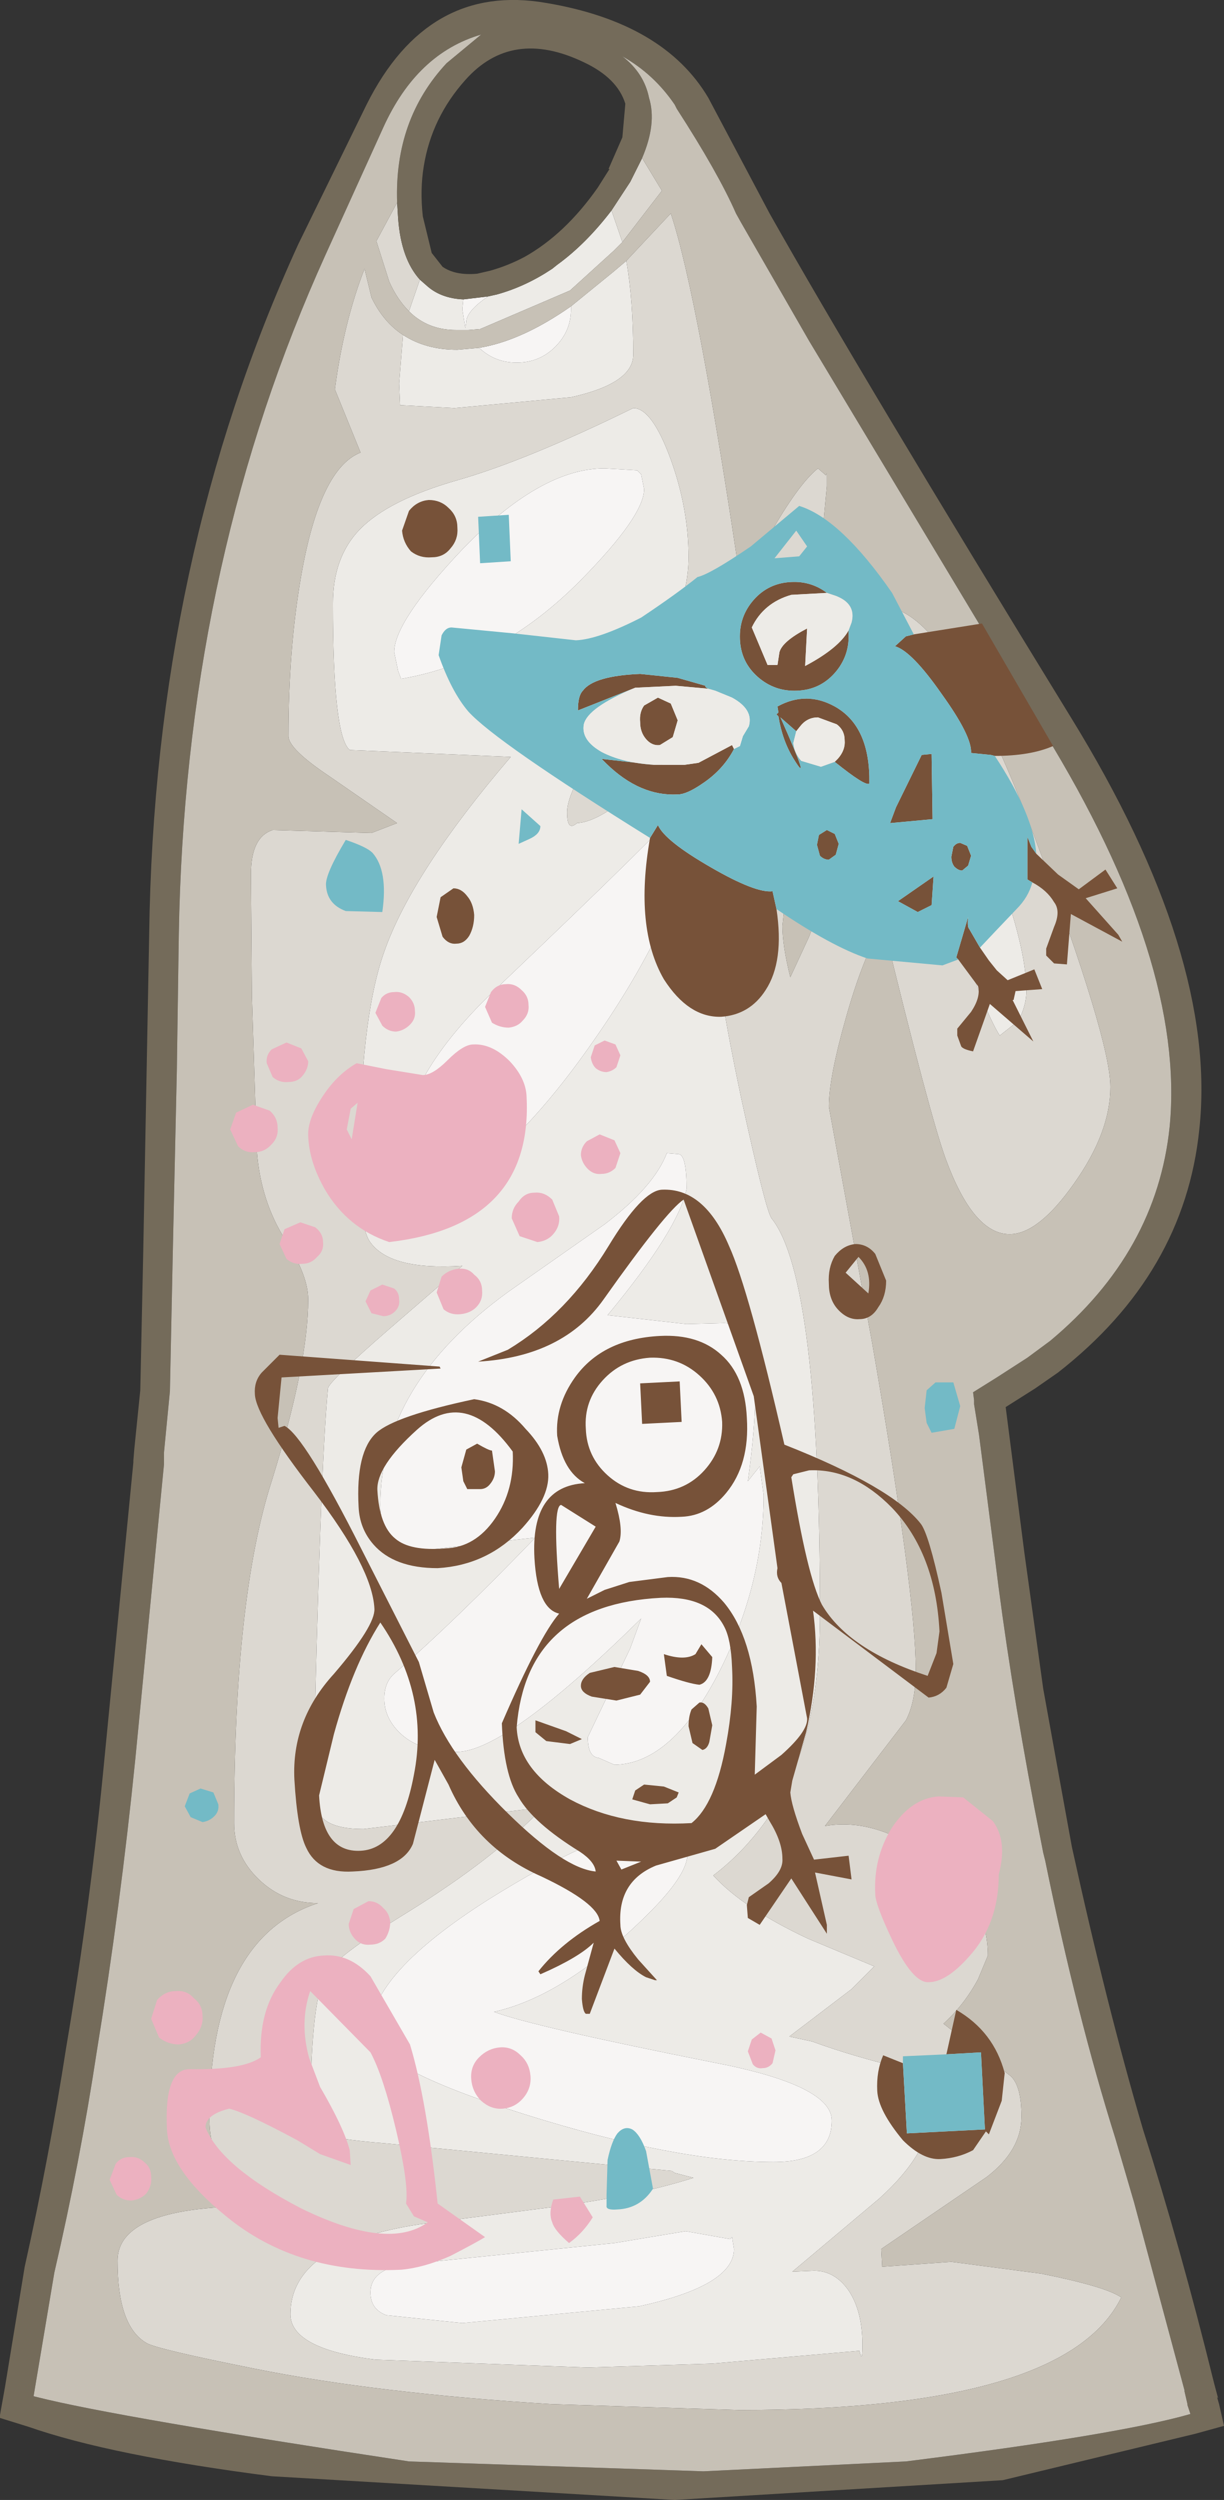 <?xml version="1.0" encoding="UTF-8" standalone="no"?>
<svg xmlns:ffdec="https://www.free-decompiler.com/flash" xmlns:xlink="http://www.w3.org/1999/xlink" ffdec:objectType="shape" height="126.5px" width="61.95px" xmlns="http://www.w3.org/2000/svg">
  <rect width="100%" height="100%" fill="#333333" stroke="none"/>
  <g transform="matrix(1.0, 0.0, 0.0, 1.0, 27.15, 136.65)">
    <path d="M4.35 -124.4 L3.9 -123.95 1.7 -121.95 -2.85 -120.0 -3.45 -119.95 -3.55 -119.95 -4.05 -119.95 Q-5.5 -119.95 -6.45 -120.9 L-5.9 -122.5 -5.5 -122.15 Q-4.8 -121.55 -3.7 -121.5 L-3.75 -121.0 -3.6 -120.05 -3.55 -120.35 Q-3.55 -120.9 -2.45 -121.65 L-2.0 -121.75 Q-0.55 -122.15 0.8 -123.05 L1.05 -123.25 Q2.5 -124.3 3.8 -126.0 L4.35 -124.4 M-6.75 -119.7 Q-5.6 -118.95 -4.0 -118.95 L-2.9 -119.05 Q-2.1 -118.3 -1.0 -118.3 0.15 -118.3 0.95 -119.1 1.75 -119.9 1.75 -121.0 L1.75 -121.15 3.9 -122.9 4.55 -123.45 Q4.9 -121.45 4.9 -118.7 4.9 -117.25 1.75 -116.55 L-4.15 -116.0 -6.9 -116.15 -6.95 -117.25 -6.75 -119.7 M5.45 -111.9 L5.3 -112.65 5.1 -112.85 3.45 -112.95 Q0.2 -112.95 -3.75 -108.85 -7.2 -105.2 -7.2 -103.65 L-7.0 -102.7 -6.85 -102.3 Q-1.85 -103.15 2.25 -107.3 5.45 -110.55 5.45 -111.9 M4.9 -116.0 Q5.85 -116.0 6.8 -113.4 7.7 -110.9 7.7 -108.45 7.7 -105.3 4.65 -101.15 1.55 -96.95 1.55 -95.55 1.55 -94.55 2.05 -95.0 3.95 -95.1 7.95 -99.7 L12.45 -105.2 12.6 -104.8 Q11.95 -99.95 10.75 -94.5 9.7 -89.75 9.3 -88.9 L9.2 -89.0 9.55 -89.7 9.3 -89.75 9.15 -89.65 9.1 -88.95 Q9.1 -87.1 10.35 -81.15 11.6 -75.4 11.9 -75.0 14.35 -71.95 14.35 -54.95 14.35 -48.5 11.85 -44.85 10.6 -43.0 8.95 -41.75 10.45 -40.1 13.75 -38.55 L17.1 -37.15 15.95 -36.0 12.8 -33.6 13.95 -33.35 Q16.0 -32.6 18.5 -32.0 19.95 -31.45 19.95 -29.85 19.95 -27.75 17.35 -25.4 L12.95 -21.7 14.05 -21.75 Q15.1 -21.75 15.8 -20.75 16.5 -19.7 16.5 -18.0 16.5 -17.0 16.35 -17.7 L8.9 -17.05 2.6 -16.85 -8.15 -17.25 Q-12.45 -17.8 -12.45 -19.55 -12.45 -23.1 -5.9 -24.1 L0.65 -24.95 Q4.95 -25.5 7.95 -26.45 L7.0 -26.7 6.85 -26.8 -7.7 -28.2 Q-11.45 -28.5 -11.45 -29.05 -11.45 -35.25 -10.7 -36.7 -10.25 -37.6 -6.5 -39.9 -2.15 -42.6 0.35 -45.2 L-8.75 -44.1 Q-10.1 -44.1 -10.7 -44.55 -11.3 -45.0 -11.3 -46.1 -10.95 -62.25 -10.55 -66.4 -10.5 -66.75 -7.45 -69.4 L-3.75 -72.6 Q-7.45 -72.35 -8.45 -73.85 -8.95 -74.65 -8.95 -77.55 -8.95 -85.0 -7.7 -88.5 -6.3 -92.5 -1.3 -98.35 L-9.45 -98.7 Q-10.3 -99.4 -10.3 -106.1 -10.3 -108.45 -8.95 -109.85 -7.5 -111.35 -4.0 -112.35 -0.5 -113.35 4.9 -116.0 M24.8 -86.5 Q24.8 -85.8 24.4 -85.0 L23.45 -84.25 Q22.65 -85.5 21.0 -90.35 19.2 -95.6 19.3 -97.05 L20.2 -98.1 Q21.7 -96.9 23.3 -92.7 24.8 -88.7 24.8 -86.5 M9.8 -23.35 L7.55 -23.75 3.95 -23.15 -6.8 -22.05 Q-8.4 -21.75 -8.4 -20.65 -8.4 -19.8 -7.6 -19.5 L-3.75 -19.1 5.2 -19.95 Q10.0 -21.0 10.0 -22.85 L9.9 -23.45 9.8 -23.35 M5.6 -39.75 Q9.85 -43.95 5.25 -43.95 3.05 -43.95 -2.4 -40.55 -8.4 -36.75 -8.4 -33.9 -8.4 -32.1 -0.55 -29.65 7.1 -27.25 12.0 -27.25 14.95 -27.25 14.95 -29.35 14.95 -31.15 8.9 -32.3 -0.15 -34.1 -2.15 -34.85 1.45 -35.65 5.6 -39.75 M7.6 -76.5 Q7.6 -78.2 7.2 -78.25 L6.6 -78.3 Q5.95 -76.6 3.45 -74.7 L-1.4 -71.3 Q-7.9 -66.6 -7.9 -60.5 -7.9 -58.25 -5.3 -58.25 L-0.05 -58.85 Q-4.2 -54.55 -7.15 -52.0 -7.7 -51.55 -7.7 -50.7 -7.7 -49.75 -6.95 -49.0 -5.95 -48.0 -4.05 -48.0 -1.55 -48.0 5.3 -54.75 L4.75 -53.25 2.6 -48.75 Q2.6 -47.75 3.15 -47.7 L3.95 -47.35 Q6.9 -47.4 9.3 -52.15 11.5 -56.55 11.5 -61.0 L11.3 -62.45 10.7 -61.7 Q11.4 -66.65 10.8 -68.95 10.6 -69.65 9.5 -69.7 L7.6 -69.65 3.6 -70.1 Q7.2 -74.45 7.6 -76.5 M8.55 -96.05 L7.7 -96.2 Q6.5 -94.75 -1.9 -86.75 -6.8 -82.15 -6.8 -78.35 L-6.55 -76.25 -5.45 -75.95 Q-1.4 -77.8 2.9 -84.0 7.25 -90.2 8.55 -96.05" fill="#edebe7" fill-rule="evenodd" stroke="none"/>
    <path d="M-3.7 -121.5 L-2.45 -121.65 Q-3.55 -120.9 -3.55 -120.35 L-3.6 -120.05 -3.75 -121.0 -3.7 -121.5 M-2.9 -119.05 Q-0.75 -119.4 1.75 -121.15 L1.75 -121.0 Q1.75 -119.9 0.95 -119.1 0.15 -118.3 -1.0 -118.3 -2.1 -118.3 -2.9 -119.05 M5.45 -111.9 Q5.45 -110.55 2.25 -107.3 -1.85 -103.15 -6.85 -102.3 L-7.0 -102.7 -7.2 -103.65 Q-7.2 -105.2 -3.75 -108.85 0.2 -112.95 3.45 -112.95 L5.1 -112.85 5.3 -112.65 5.45 -111.9 M8.55 -96.05 Q7.25 -90.2 2.9 -84.0 -1.4 -77.8 -5.45 -75.95 L-6.55 -76.25 -6.8 -78.35 Q-6.8 -82.15 -1.9 -86.75 6.5 -94.75 7.7 -96.2 L8.55 -96.05 M7.6 -76.5 Q7.2 -74.45 3.6 -70.1 L7.6 -69.65 9.5 -69.7 Q10.6 -69.65 10.8 -68.95 11.4 -66.65 10.7 -61.7 L11.3 -62.45 11.5 -61.0 Q11.5 -56.55 9.3 -52.15 6.9 -47.4 3.95 -47.35 L3.15 -47.7 Q2.6 -47.75 2.6 -48.75 L4.75 -53.25 5.3 -54.75 Q-1.55 -48.0 -4.05 -48.0 -5.95 -48.0 -6.95 -49.0 -7.7 -49.75 -7.7 -50.7 -7.7 -51.55 -7.15 -52.0 -4.2 -54.55 -0.05 -58.85 L-5.3 -58.25 Q-7.9 -58.25 -7.9 -60.5 -7.9 -66.6 -1.4 -71.3 L3.45 -74.7 Q5.95 -76.6 6.6 -78.3 L7.2 -78.25 Q7.6 -78.2 7.6 -76.5 M5.6 -39.75 Q1.45 -35.65 -2.15 -34.85 -0.15 -34.1 8.9 -32.3 14.95 -31.15 14.95 -29.35 14.95 -27.25 12.0 -27.25 7.1 -27.25 -0.55 -29.65 -8.4 -32.1 -8.4 -33.9 -8.4 -36.75 -2.4 -40.55 3.05 -43.95 5.25 -43.95 9.85 -43.95 5.6 -39.75 M9.8 -23.35 L9.9 -23.45 10.0 -22.85 Q10.0 -21.0 5.2 -19.95 L-3.75 -19.1 -7.6 -19.5 Q-8.4 -19.8 -8.4 -20.65 -8.4 -21.75 -6.8 -22.05 L3.95 -23.15 7.55 -23.75 9.8 -23.35" fill="#f7f5f4" fill-rule="evenodd" stroke="none"/>
    <path d="M5.35 -128.65 L6.35 -127.0 4.35 -124.4 3.8 -126.0 4.75 -127.45 5.35 -128.65 M-6.45 -120.9 Q-7.05 -121.5 -7.45 -122.4 L-8.1 -124.45 -7.05 -126.4 -7.0 -125.6 Q-6.85 -123.55 -5.9 -122.5 L-6.45 -120.9 M4.55 -123.45 L6.8 -125.85 Q8.2 -121.65 10.4 -106.7 10.45 -107.2 11.75 -109.5 13.25 -112.15 14.25 -112.95 L14.65 -112.6 14.7 -112.7 14.7 -112.05 13.6 -100.45 12.45 -89.8 Q12.45 -88.8 12.85 -87.2 L13.8 -89.25 Q14.75 -91.7 15.35 -95.75 15.15 -99.1 15.25 -101.45 15.35 -105.95 17.5 -105.95 20.85 -105.95 25.25 -94.2 29.05 -84.05 29.05 -81.65 29.05 -79.35 27.2 -76.75 25.4 -74.2 23.95 -74.2 22.1 -74.2 20.7 -78.05 19.9 -80.25 17.55 -89.9 16.55 -88.3 15.65 -85.1 14.8 -82.1 14.8 -80.65 L17.0 -68.65 Q19.2 -55.95 19.2 -52.15 19.2 -50.55 18.7 -49.6 L14.6 -44.25 Q17.1 -44.7 19.9 -42.7 22.85 -40.6 22.85 -37.7 L22.35 -36.5 Q21.65 -35.2 20.6 -34.25 L24.0 -31.6 Q24.55 -31.1 24.55 -29.55 24.55 -27.85 22.8 -26.5 L17.45 -22.85 17.5 -21.95 21.0 -22.2 25.55 -21.6 Q28.8 -20.95 29.6 -20.4 26.8 -14.7 10.25 -14.7 L0.75 -15.0 Q-8.1 -15.55 -14.3 -16.8 -19.3 -17.8 -19.75 -18.1 -21.2 -18.95 -21.2 -22.25 -21.2 -25.2 -13.3 -25.0 L-16.0 -27.4 Q-16.55 -28.05 -16.55 -29.45 -16.55 -38.55 -11.05 -40.35 -12.8 -40.35 -14.05 -41.55 -15.3 -42.75 -15.3 -44.4 -15.3 -55.8 -13.4 -61.7 -11.55 -67.65 -11.55 -70.9 -11.55 -72.1 -12.7 -73.9 -13.95 -75.85 -14.15 -78.4 L-14.4 -86.25 -14.45 -92.4 Q-14.45 -94.3 -13.35 -94.65 L-8.35 -94.5 -7.05 -95.0 -10.45 -97.35 Q-12.55 -98.75 -12.55 -99.4 -12.55 -103.85 -11.9 -107.55 -10.95 -112.95 -8.9 -113.75 L-10.2 -116.95 Q-9.75 -120.35 -8.7 -123.05 L-8.35 -121.6 Q-7.75 -120.35 -6.75 -119.7 L-6.95 -117.25 -6.9 -116.15 -4.15 -116.0 1.75 -116.55 Q4.9 -117.25 4.9 -118.7 4.9 -121.45 4.55 -123.45 M4.9 -116.0 Q-0.5 -113.35 -4.0 -112.35 -7.5 -111.35 -8.95 -109.85 -10.3 -108.45 -10.3 -106.1 -10.3 -99.4 -9.45 -98.7 L-1.3 -98.35 Q-6.3 -92.5 -7.7 -88.5 -8.95 -85.0 -8.95 -77.55 -8.95 -74.65 -8.45 -73.85 -7.45 -72.35 -3.75 -72.6 L-7.45 -69.4 Q-10.5 -66.75 -10.55 -66.4 -10.95 -62.25 -11.3 -46.1 -11.3 -45.0 -10.7 -44.55 -10.1 -44.1 -8.75 -44.1 L0.35 -45.2 Q-2.15 -42.6 -6.5 -39.9 -10.25 -37.6 -10.7 -36.7 -11.45 -35.25 -11.45 -29.05 -11.45 -28.5 -7.7 -28.2 L6.85 -26.8 7.0 -26.7 7.95 -26.45 Q4.95 -25.5 0.65 -24.95 L-5.9 -24.1 Q-12.45 -23.1 -12.45 -19.55 -12.45 -17.8 -8.15 -17.25 L2.6 -16.85 8.9 -17.05 16.35 -17.7 Q16.5 -17.0 16.5 -18.0 16.5 -19.7 15.8 -20.75 15.1 -21.75 14.05 -21.75 L12.95 -21.7 17.35 -25.4 Q19.95 -27.75 19.95 -29.85 19.95 -31.45 18.5 -32.0 16.0 -32.6 13.95 -33.35 L12.8 -33.6 15.95 -36.0 17.1 -37.15 13.75 -38.55 Q10.45 -40.1 8.95 -41.75 10.6 -43.0 11.85 -44.85 14.35 -48.5 14.35 -54.95 14.35 -71.95 11.9 -75.0 11.6 -75.4 10.35 -81.15 9.1 -87.1 9.1 -88.95 L9.15 -89.65 9.3 -89.75 9.55 -89.7 9.2 -89.0 9.3 -88.9 Q9.7 -89.75 10.75 -94.5 11.95 -99.95 12.6 -104.8 L12.45 -105.2 7.95 -99.7 Q3.95 -95.1 2.05 -95.0 1.55 -94.55 1.55 -95.55 1.55 -96.95 4.65 -101.15 7.7 -105.3 7.7 -108.45 7.7 -110.9 6.8 -113.4 5.85 -116.0 4.9 -116.0 M24.8 -86.5 Q24.8 -88.7 23.3 -92.7 21.7 -96.9 20.2 -98.1 L19.3 -97.05 Q19.2 -95.6 21.0 -90.35 22.65 -85.5 23.45 -84.25 L24.4 -85.0 Q24.8 -85.8 24.8 -86.5" fill="#dcd8d1" fill-rule="evenodd" stroke="none"/>
    <path d="M-7.05 -126.4 Q-7.2 -130.6 -4.55 -133.45 L-2.8 -134.9 Q-6.05 -133.95 -7.75 -130.2 L-10.7 -123.7 -11.1 -122.8 Q-17.8 -107.5 -18.1 -89.35 L-18.2 -82.45 -18.4 -73.45 -18.55 -66.25 -18.85 -63.15 -18.85 -62.55 -20.3 -47.65 Q-21.05 -40.2 -22.25 -32.85 -23.1 -27.25 -24.4 -21.65 L-25.45 -15.4 -25.25 -15.35 Q-21.3 -14.35 -6.45 -12.1 L8.45 -11.6 18.7 -12.1 Q29.45 -13.45 33.1 -14.5 L32.95 -14.95 32.95 -15.0 32.8 -15.65 32.8 -15.7 30.25 -25.2 29.3 -28.45 Q27.35 -34.65 25.75 -42.5 L25.65 -42.9 25.2 -45.2 Q23.9 -52.05 23.2 -57.85 L22.4 -64.05 22.15 -65.6 22.15 -65.7 22.15 -65.8 22.1 -66.2 23.3 -66.95 24.85 -67.95 26.0 -68.8 Q31.4 -73.3 32.05 -79.65 32.85 -87.95 25.7 -99.6 L13.8 -119.4 10.35 -125.4 10.1 -125.85 Q9.2 -127.9 7.1 -131.15 L7.0 -131.35 Q5.95 -132.9 4.35 -133.8 5.45 -132.95 5.7 -131.7 6.1 -130.4 5.35 -128.65 L4.75 -127.45 3.8 -126.0 Q2.5 -124.3 1.05 -123.25 L0.8 -123.05 Q-0.55 -122.15 -2.0 -121.75 L-2.45 -121.65 -3.7 -121.5 Q-4.8 -121.55 -5.5 -122.15 L-5.9 -122.5 Q-6.85 -123.55 -7.0 -125.6 L-7.05 -126.4 M4.5 -131.4 Q4.1 -132.7 2.4 -133.5 -1.25 -135.25 -3.6 -132.6 -5.3 -130.7 -5.7 -128.25 -5.9 -127.05 -5.75 -125.7 L-5.3 -123.85 -4.75 -123.15 Q-4.1 -122.7 -3.0 -122.8 L-2.35 -122.95 Q-1.45 -123.2 -0.6 -123.65 1.45 -124.8 3.1 -127.15 L3.7 -128.1 3.65 -128.1 4.35 -129.7 4.5 -131.4 M8.7 -131.7 L11.8 -125.85 Q16.4 -117.7 27.05 -100.35 34.5 -88.25 33.55 -79.5 32.8 -72.2 26.4 -67.2 L25.25 -66.4 23.75 -65.45 24.7 -58.05 25.65 -51.2 26.5 -46.5 27.1 -43.2 Q28.85 -35.2 30.7 -28.9 32.6 -22.95 34.3 -16.05 L34.5 -15.3 34.45 -15.35 34.55 -15.0 34.8 -13.9 33.35 -13.5 23.6 -11.15 7.0 -10.15 -13.4 -11.35 Q-21.55 -12.4 -25.7 -13.85 L-27.15 -14.3 -27.15 -14.45 -26.9 -15.85 -25.9 -21.95 Q-24.65 -27.55 -23.8 -33.05 -22.55 -40.4 -21.85 -47.8 L-20.4 -62.65 -20.4 -62.75 -20.35 -63.35 -20.05 -66.3 -19.9 -73.3 -19.6 -89.35 Q-19.35 -108.35 -12.05 -124.3 L-8.6 -131.35 Q-5.5 -137.55 0.5 -136.5 6.45 -135.5 8.7 -131.7" fill="#746b5a" fill-rule="evenodd" stroke="none"/>
    <path d="M5.35 -128.65 Q6.1 -130.4 5.7 -131.7 5.45 -132.95 4.35 -133.8 5.95 -132.9 7.0 -131.35 L7.1 -131.15 Q9.2 -127.9 10.1 -125.85 L10.35 -125.4 13.8 -119.4 25.7 -99.6 Q32.85 -87.95 32.05 -79.65 31.4 -73.3 26.0 -68.8 L24.85 -67.95 23.3 -66.95 22.1 -66.2 22.15 -65.8 22.15 -65.7 22.15 -65.6 22.4 -64.05 23.2 -57.85 Q23.9 -52.05 25.2 -45.2 L25.65 -42.9 25.75 -42.5 Q27.35 -34.65 29.3 -28.45 L30.25 -25.2 32.8 -15.7 32.8 -15.65 32.95 -15.0 32.95 -14.95 33.1 -14.5 Q29.45 -13.45 18.7 -12.1 L8.45 -11.6 -6.45 -12.1 Q-21.3 -14.35 -25.25 -15.35 L-25.45 -15.4 -24.4 -21.65 Q-23.1 -27.25 -22.25 -32.85 -21.05 -40.2 -20.3 -47.65 L-18.85 -62.55 -18.85 -63.15 -18.55 -66.25 -18.4 -73.45 -18.2 -82.45 -18.1 -89.35 Q-17.8 -107.5 -11.1 -122.8 L-10.7 -123.7 -7.75 -130.2 Q-6.05 -133.95 -2.8 -134.9 L-4.55 -133.45 Q-7.2 -130.6 -7.05 -126.4 L-8.1 -124.45 -7.45 -122.4 Q-7.05 -121.5 -6.45 -120.9 -5.5 -119.95 -4.05 -119.95 L-3.55 -119.95 -3.45 -119.95 -2.85 -120.0 1.7 -121.95 3.9 -123.95 4.35 -124.4 6.35 -127.0 5.35 -128.65 M-6.75 -119.7 Q-7.75 -120.35 -8.35 -121.6 L-8.7 -123.05 Q-9.75 -120.35 -10.2 -116.95 L-8.9 -113.75 Q-10.95 -112.95 -11.9 -107.55 -12.55 -103.85 -12.55 -99.4 -12.55 -98.75 -10.45 -97.35 L-7.05 -95.0 -8.35 -94.5 -13.35 -94.65 Q-14.45 -94.3 -14.45 -92.4 L-14.4 -86.25 -14.15 -78.4 Q-13.95 -75.85 -12.7 -73.9 -11.55 -72.1 -11.55 -70.9 -11.55 -67.65 -13.4 -61.7 -15.3 -55.8 -15.3 -44.4 -15.3 -42.75 -14.05 -41.55 -12.8 -40.35 -11.05 -40.35 -16.55 -38.55 -16.55 -29.45 -16.55 -28.05 -16.0 -27.4 L-13.3 -25.0 Q-21.2 -25.2 -21.2 -22.25 -21.2 -18.95 -19.75 -18.1 -19.3 -17.8 -14.3 -16.8 -8.1 -15.55 0.75 -15.0 L10.25 -14.7 Q26.8 -14.7 29.6 -20.4 28.8 -20.95 25.55 -21.6 L21.0 -22.2 17.5 -21.95 17.45 -22.85 22.8 -26.5 Q24.55 -27.85 24.55 -29.55 24.55 -31.1 24.0 -31.6 L20.6 -34.25 Q21.65 -35.2 22.35 -36.5 L22.85 -37.7 Q22.85 -40.6 19.9 -42.7 17.1 -44.7 14.6 -44.25 L18.7 -49.6 Q19.2 -50.55 19.2 -52.15 19.2 -55.95 17.0 -68.65 L14.8 -80.65 Q14.8 -82.1 15.65 -85.1 16.55 -88.3 17.55 -89.9 19.9 -80.25 20.7 -78.05 22.1 -74.2 23.95 -74.2 25.4 -74.2 27.2 -76.75 29.05 -79.35 29.05 -81.65 29.05 -84.05 25.25 -94.2 20.85 -105.95 17.5 -105.95 15.35 -105.95 15.25 -101.45 15.15 -99.1 15.35 -95.75 14.75 -91.7 13.8 -89.25 L12.85 -87.2 Q12.45 -88.8 12.45 -89.8 L13.6 -100.45 14.7 -112.05 14.7 -112.7 14.65 -112.6 14.25 -112.95 Q13.25 -112.15 11.75 -109.5 10.45 -107.2 10.4 -106.7 8.2 -121.65 6.8 -125.85 L4.55 -123.45 3.9 -122.9 1.75 -121.15 Q-0.75 -119.4 -2.9 -119.05 L-4.0 -118.95 Q-5.6 -118.95 -6.75 -119.7" fill="#c7c1b6" fill-rule="evenodd" stroke="none"/>
    <path d="M5.75 -94.25 L6.15 -94.9 Q6.5 -94.1 8.85 -92.75 11.1 -91.45 11.95 -91.55 L12.15 -90.65 Q12.55 -88.0 11.6 -86.55 10.8 -85.3 9.35 -85.2 7.7 -85.15 6.45 -87.1 4.95 -89.7 5.75 -94.25 M21.35 -88.1 L21.25 -88.2 21.85 -90.25 Q21.8 -89.75 21.9 -89.65 L22.45 -88.7 22.9 -88.05 23.3 -87.55 23.85 -87.05 25.2 -87.6 25.6 -86.6 24.25 -86.5 24.15 -86.05 24.1 -86.05 25.0 -84.25 25.15 -83.95 22.95 -85.85 22.1 -83.45 Q21.6 -83.55 21.5 -83.7 L21.3 -84.25 21.3 -84.6 22.0 -85.45 Q22.5 -86.2 22.35 -86.75 L21.35 -88.1 M25.1 -92.0 L24.85 -92.15 24.85 -94.3 25.05 -93.8 25.3 -93.45 26.4 -92.4 27.45 -91.65 28.8 -92.65 29.4 -91.7 27.8 -91.2 29.45 -89.35 29.65 -89.0 27.05 -90.4 26.85 -87.85 26.2 -87.9 25.8 -88.3 25.8 -88.65 26.2 -89.75 Q26.55 -90.55 26.2 -91.0 25.85 -91.6 25.1 -92.0 M23.2 -98.4 L23.0 -98.45 22.0 -98.55 Q22.05 -99.4 20.5 -101.55 19.0 -103.7 18.15 -103.95 L18.7 -104.45 19.1 -104.55 22.55 -105.1 26.15 -98.9 Q25.0 -98.4 23.2 -98.4 M5.0 -101.85 L2.1 -100.7 Q2.1 -101.45 2.35 -101.7 2.9 -102.45 5.25 -102.55 L7.15 -102.35 8.55 -101.95 8.55 -101.9 8.6 -101.85 8.7 -101.8 7.05 -101.95 5.0 -101.85 M10.0 -98.75 Q9.45 -97.7 8.4 -97.0 7.6 -96.45 7.15 -96.45 5.25 -96.35 3.55 -98.0 L3.3 -98.25 5.95 -97.95 6.1 -97.95 6.45 -97.95 6.7 -97.95 7.5 -97.95 8.2 -98.05 9.9 -98.95 10.0 -98.75 M7.15 -100.2 L6.9 -99.35 6.25 -98.95 Q5.85 -98.9 5.55 -99.25 5.25 -99.6 5.25 -100.1 5.2 -100.6 5.45 -100.95 L6.15 -101.35 6.8 -101.05 7.15 -100.2 M14.7 -106.65 L12.9 -106.55 Q11.5 -106.15 10.9 -104.9 L11.7 -103.0 12.2 -103.0 12.3 -103.65 Q12.45 -104.2 13.7 -104.85 L13.6 -102.95 Q15.3 -103.85 15.8 -104.75 L15.8 -104.6 Q15.85 -103.45 15.1 -102.6 14.35 -101.75 13.2 -101.7 12.05 -101.65 11.2 -102.4 10.35 -103.15 10.3 -104.3 10.25 -105.45 11.0 -106.3 11.75 -107.15 12.9 -107.2 13.9 -107.25 14.7 -106.65 M13.15 -99.65 L12.35 -100.35 Q13.95 -96.75 13.05 -98.2 12.45 -99.15 12.25 -100.4 L12.15 -100.5 12.25 -100.6 12.2 -100.9 Q13.65 -101.7 15.1 -100.9 16.9 -99.9 16.85 -97.0 16.65 -96.85 15.1 -98.1 L15.25 -98.25 Q15.65 -98.7 15.6 -99.2 15.6 -99.7 15.2 -100.0 L14.25 -100.35 Q13.7 -100.35 13.35 -99.9 L13.15 -99.65 M21.0 -93.3 L21.1 -93.8 Q21.25 -94.0 21.45 -94.0 L21.8 -93.85 22.0 -93.35 21.85 -92.85 21.55 -92.6 Q21.35 -92.6 21.15 -92.8 21.0 -93.0 21.0 -93.3 M19.3 -90.5 L18.3 -91.05 20.1 -92.3 20.0 -90.85 19.3 -90.5 M15.15 -93.4 L14.8 -93.15 Q14.55 -93.15 14.35 -93.35 L14.2 -93.9 14.3 -94.4 14.7 -94.65 15.1 -94.45 15.3 -93.95 15.15 -93.4 M18.2 -95.8 L19.5 -98.45 20.0 -98.5 20.05 -95.2 17.9 -95.0 18.2 -95.8 M13.8 -62.25 L13.0 -62.05 12.9 -61.9 Q13.7 -56.9 14.45 -55.45 15.8 -53.15 19.8 -51.85 L20.25 -53.0 20.4 -54.1 Q20.2 -58.05 18.0 -60.35 16.05 -62.35 13.8 -62.25 M16.8 -71.2 Q17.0 -72.35 16.3 -73.05 L15.65 -72.25 16.8 -71.2 M16.35 -69.9 Q15.75 -69.85 15.25 -70.4 14.8 -70.9 14.8 -71.7 14.75 -72.5 15.1 -73.1 15.55 -73.65 16.15 -73.7 16.75 -73.7 17.15 -73.2 L17.7 -71.85 Q17.7 -71.05 17.3 -70.5 16.95 -69.9 16.35 -69.9 M9.9 -52.3 Q9.85 -53.7 9.5 -54.35 8.7 -55.9 6.3 -55.8 -0.5 -55.45 -1.0 -49.25 -0.9 -47.05 1.7 -45.6 4.3 -44.2 7.85 -44.4 9.05 -45.35 9.6 -48.4 10.0 -50.55 9.9 -52.3 M8.25 -50.5 Q8.5 -50.55 8.7 -50.2 L8.9 -49.35 8.75 -48.5 Q8.65 -48.15 8.4 -48.1 L7.9 -48.45 7.7 -49.3 Q7.7 -49.8 7.85 -50.15 L8.25 -50.5 M8.05 -52.95 L8.35 -53.45 8.9 -52.8 Q8.85 -51.55 8.25 -51.4 7.75 -51.45 6.6 -51.85 L6.45 -52.95 Q7.5 -52.6 8.05 -52.95 M4.05 -50.6 L2.8 -50.8 Q2.25 -51.0 2.25 -51.35 2.25 -51.7 2.7 -52.0 L3.95 -52.3 5.15 -52.1 Q5.75 -51.9 5.75 -51.55 L5.25 -50.9 4.05 -50.6 M3.0 -59.4 L1.25 -60.5 Q0.8 -60.45 1.15 -56.25 L3.0 -59.4 M5.35 -64.6 L5.25 -66.65 7.25 -66.75 7.35 -64.7 5.35 -64.6 M3.35 -66.8 Q2.4 -65.75 2.5 -64.35 2.55 -62.95 3.6 -62.0 4.65 -61.05 6.1 -61.15 7.55 -61.2 8.5 -62.25 9.45 -63.3 9.4 -64.7 9.3 -66.1 8.25 -67.05 7.2 -68.0 5.75 -67.95 4.3 -67.85 3.35 -66.8 M6.25 -69.05 Q8.2 -69.15 9.35 -68.1 10.55 -67.05 10.65 -64.9 10.8 -62.55 9.6 -61.1 8.65 -59.95 7.35 -59.9 5.7 -59.8 4.0 -60.6 4.4 -59.3 4.2 -58.65 L2.55 -55.75 3.45 -56.2 4.7 -56.6 6.65 -56.85 Q8.3 -56.95 9.5 -55.55 10.95 -53.8 11.15 -50.3 L11.05 -46.85 12.4 -47.85 Q13.75 -49.05 13.7 -49.7 L12.4 -56.55 Q12.1 -56.85 12.2 -57.3 L11.0 -66.0 7.45 -75.95 Q6.55 -75.35 3.4 -70.9 1.35 -68.0 -2.95 -67.75 L-1.45 -68.35 Q1.55 -70.15 3.65 -73.6 5.35 -76.4 6.35 -76.45 8.5 -76.55 9.75 -73.6 10.75 -71.4 12.55 -63.55 18.0 -61.4 19.45 -59.55 19.85 -59.05 20.5 -56.05 L21.1 -52.45 20.75 -51.25 Q20.4 -50.8 19.85 -50.75 L14.0 -55.15 Q14.4 -52.25 13.65 -49.0 L12.95 -46.55 12.85 -45.95 Q12.9 -45.3 13.45 -43.85 L14.05 -42.55 15.8 -42.75 15.95 -41.55 14.1 -41.9 14.7 -39.25 14.7 -38.8 12.9 -41.6 11.3 -39.25 10.7 -39.6 10.65 -40.25 10.75 -40.65 11.75 -41.35 Q12.5 -42.0 12.45 -42.6 12.45 -43.45 11.8 -44.5 L11.6 -44.85 9.05 -43.1 6.05 -42.25 Q4.1 -41.45 4.25 -39.25 4.25 -38.6 5.15 -37.5 L6.1 -36.45 6.0 -36.45 5.55 -36.6 Q4.85 -36.95 3.95 -38.05 L2.7 -34.75 2.5 -34.75 Q2.35 -34.85 2.3 -35.5 2.3 -36.1 2.45 -36.7 L2.9 -38.35 Q2.15 -37.6 0.2 -36.75 L0.1 -36.9 Q1.25 -38.35 3.2 -39.45 3.1 -40.35 0.25 -41.7 -3.05 -43.15 -4.45 -46.35 L-5.15 -47.6 -6.25 -43.35 Q-6.8 -42.05 -9.3 -41.95 -11.05 -41.85 -11.65 -43.15 -12.1 -44.05 -12.25 -46.6 -12.4 -49.6 -10.25 -51.95 -8.15 -54.4 -8.2 -55.25 -8.3 -57.3 -11.25 -61.15 -14.2 -64.95 -14.25 -66.1 -14.3 -66.75 -13.9 -67.2 L-13.0 -68.1 -4.9 -67.5 -4.85 -67.4 -12.9 -66.95 -13.1 -64.9 -13.05 -64.4 -12.75 -64.5 Q-11.75 -64.0 -8.85 -58.25 L-5.95 -52.55 -5.2 -50.0 Q-4.3 -47.7 -1.45 -44.9 1.4 -42.1 3.0 -41.95 2.95 -42.45 2.2 -42.95 -0.15 -44.4 -0.9 -45.7 -1.65 -46.85 -1.75 -49.45 0.15 -53.85 1.15 -55.0 0.05 -55.25 -0.1 -57.8 -0.3 -61.45 2.45 -61.6 1.35 -62.2 1.05 -64.0 0.95 -65.55 1.95 -66.95 3.35 -68.9 6.25 -69.05 M20.75 -32.7 L21.25 -34.95 Q23.15 -33.85 23.7 -31.75 L23.55 -30.35 22.9 -28.65 22.75 -28.8 22.1 -27.85 Q21.35 -27.45 20.45 -27.4 19.55 -27.35 18.55 -28.35 17.3 -29.85 17.25 -30.85 17.2 -31.85 17.55 -32.65 L18.55 -32.25 18.75 -28.7 22.7 -28.9 22.5 -32.8 20.75 -32.7 M4.05 -42.5 L4.3 -42.05 5.3 -42.45 4.05 -42.5 M1.5 -49.05 L2.3 -48.65 1.7 -48.4 0.5 -48.55 -0.05 -49.0 -0.05 -49.6 1.5 -49.05 M7.2 -45.95 L7.1 -45.7 6.65 -45.4 5.75 -45.35 4.85 -45.6 5.0 -46.05 5.45 -46.35 6.45 -46.25 7.2 -45.95 M-4.0 -109.95 Q-3.95 -109.35 -4.35 -108.9 -4.7 -108.45 -5.3 -108.45 -5.9 -108.4 -6.35 -108.75 -6.75 -109.2 -6.8 -109.8 L-6.45 -110.8 Q-6.05 -111.3 -5.45 -111.35 -4.85 -111.35 -4.45 -110.95 -4.0 -110.55 -4.0 -109.95 M-3.15 -90.35 Q-3.15 -89.75 -3.4 -89.3 -3.65 -88.9 -4.05 -88.9 -4.45 -88.85 -4.75 -89.25 L-5.05 -90.25 -4.85 -91.25 -4.2 -91.7 Q-3.8 -91.7 -3.5 -91.3 -3.2 -90.95 -3.15 -90.35 M-1.2 -63.2 Q-3.6 -66.5 -6.05 -64.3 -8.1 -62.45 -8.05 -61.25 -7.95 -59.45 -7.15 -58.8 -6.4 -58.15 -4.6 -58.3 -3.1 -58.35 -2.1 -59.8 -1.1 -61.25 -1.2 -63.2 M-2.25 -63.25 L-2.1 -62.2 Q-2.1 -61.85 -2.35 -61.55 -2.55 -61.3 -2.85 -61.3 L-3.5 -61.3 -3.7 -61.7 -3.8 -62.4 -3.55 -63.3 -3.0 -63.6 Q-2.4 -63.25 -2.25 -63.25 M-3.15 -65.85 Q-1.65 -65.65 -0.55 -64.35 0.55 -63.2 0.6 -62.05 0.65 -60.85 -0.7 -59.35 -2.45 -57.45 -5.0 -57.3 -7.2 -57.3 -8.25 -58.5 -8.95 -59.3 -9.0 -60.4 -9.15 -63.2 -8.1 -64.15 -7.15 -65.0 -3.15 -65.85 M-8.9 -43.0 Q-6.9 -43.1 -6.2 -46.85 -5.4 -50.9 -7.9 -54.55 -9.3 -52.35 -10.25 -48.9 L-11.0 -45.8 Q-10.85 -42.9 -8.9 -43.0" fill="#775239" fill-rule="evenodd" stroke="none"/>
    <path d="M5.75 -94.25 Q-2.05 -99.1 -3.45 -100.65 -4.3 -101.65 -4.95 -103.5 L-4.8 -104.5 Q-4.6 -104.9 -4.3 -104.9 L-1.15 -104.6 2.0 -104.25 Q3.15 -104.3 5.3 -105.4 7.1 -106.6 8.15 -107.45 8.8 -107.6 10.85 -109.0 L13.3 -111.05 Q15.4 -110.4 18.0 -106.65 L19.1 -104.55 18.7 -104.45 18.15 -103.95 Q19.0 -103.7 20.5 -101.55 22.05 -99.4 22.0 -98.55 L23.0 -98.45 23.2 -98.4 Q25.15 -95.45 25.3 -93.45 L25.05 -93.8 24.85 -94.3 24.85 -92.15 25.1 -92.0 Q24.9 -91.25 24.3 -90.65 L23.3 -89.6 22.45 -88.7 21.9 -89.65 Q21.8 -89.75 21.85 -90.25 L21.25 -88.2 21.35 -88.1 20.55 -87.8 16.75 -88.15 Q14.95 -88.75 12.15 -90.65 L11.95 -91.55 Q11.1 -91.45 8.85 -92.75 6.5 -94.1 6.15 -94.9 L5.75 -94.25 M5.0 -101.85 Q2.6 -100.85 2.4 -100.0 2.25 -99.2 3.3 -98.6 4.35 -98.05 5.95 -97.95 L3.3 -98.25 3.55 -98.0 Q5.25 -96.35 7.15 -96.45 7.6 -96.45 8.4 -97.0 9.45 -97.7 10.0 -98.75 L10.3 -98.9 10.45 -99.4 10.75 -99.9 Q11.0 -100.75 9.9 -101.35 L9.05 -101.7 8.7 -101.8 8.6 -101.85 8.55 -101.9 8.55 -101.95 7.15 -102.35 5.25 -102.55 Q2.9 -102.45 2.35 -101.7 2.1 -101.45 2.1 -100.7 L5.0 -101.85 M8.4 -104.6 L9.3 -104.65 8.4 -104.6 M13.7 -109.0 L13.15 -109.8 12.05 -108.4 13.3 -108.5 13.7 -109.0 M14.7 -106.65 Q13.9 -107.25 12.9 -107.2 11.75 -107.15 11.0 -106.3 10.25 -105.45 10.3 -104.3 10.35 -103.15 11.2 -102.4 12.05 -101.65 13.2 -101.7 14.35 -101.75 15.1 -102.6 15.85 -103.45 15.8 -104.6 L15.8 -104.75 15.95 -105.15 Q16.2 -106.1 15.15 -106.5 L14.7 -106.65 M15.1 -98.1 Q16.65 -96.85 16.85 -97.0 16.9 -99.9 15.1 -100.9 13.65 -101.7 12.2 -100.9 L12.25 -100.6 12.15 -100.5 12.25 -100.4 Q12.45 -99.15 13.05 -98.2 13.95 -96.75 12.35 -100.35 L13.15 -99.65 13.0 -99.05 Q13.05 -98.55 13.4 -98.15 L14.4 -97.85 15.1 -98.1 M21.0 -93.3 Q21.0 -93.0 21.15 -92.8 21.35 -92.6 21.55 -92.6 L21.85 -92.85 22.0 -93.35 21.8 -93.85 21.45 -94.0 Q21.25 -94.0 21.1 -93.8 L21.0 -93.3 M18.2 -95.8 L17.9 -95.0 20.05 -95.2 20.0 -98.5 19.5 -98.45 18.2 -95.8 M15.15 -93.4 L15.3 -93.95 15.1 -94.45 14.7 -94.65 14.3 -94.4 14.2 -93.9 14.35 -93.35 Q14.55 -93.15 14.8 -93.15 L15.15 -93.4 M19.3 -90.5 L20.0 -90.85 20.1 -92.3 18.3 -91.05 19.3 -90.5 M19.75 -64.65 L19.65 -65.4 19.75 -66.3 20.2 -66.7 21.1 -66.7 21.45 -65.5 21.15 -64.35 20.0 -64.15 19.75 -64.65 M18.55 -32.25 L18.55 -32.6 20.75 -32.7 22.5 -32.8 22.7 -28.9 18.75 -28.7 18.55 -32.25 M3.55 -25.6 L3.6 -27.35 Q3.8 -28.3 4.1 -28.7 4.45 -29.1 4.85 -28.9 5.25 -28.65 5.55 -27.8 L5.9 -25.9 Q5.25 -24.9 4.1 -24.85 3.5 -24.8 3.55 -25.05 L3.55 -25.6 M-2.85 -108.15 L-2.95 -110.5 -1.4 -110.6 -1.3 -108.25 -2.85 -108.15 M-9.65 -94.15 Q-8.6 -93.8 -8.3 -93.5 -7.5 -92.6 -7.8 -90.5 L-9.65 -90.55 Q-10.6 -90.9 -10.65 -91.85 -10.7 -92.4 -9.65 -94.15 M-0.35 -94.2 L-0.9 -93.95 -0.75 -95.7 0.2 -94.85 Q0.2 -94.45 -0.35 -94.2 M-17.55 -45.9 L-17.0 -46.15 -16.35 -45.95 -16.1 -45.35 Q-16.05 -45.0 -16.3 -44.75 -16.55 -44.5 -16.9 -44.45 L-17.5 -44.7 -17.8 -45.25 -17.55 -45.9" fill="#73bac6" fill-rule="evenodd" stroke="none"/>
    <path d="M0.8 -75.95 L1.15 -75.1 Q1.2 -74.6 0.85 -74.2 0.55 -73.85 0.05 -73.8 L-0.85 -74.1 -1.25 -75.0 Q-1.25 -75.5 -0.9 -75.85 -0.6 -76.3 -0.1 -76.3 0.4 -76.35 0.8 -75.95 M4.25 -78.3 L4.0 -77.55 Q3.7 -77.25 3.3 -77.25 2.9 -77.2 2.6 -77.5 2.3 -77.8 2.25 -78.2 2.25 -78.6 2.55 -78.9 L3.2 -79.25 3.95 -78.95 4.25 -78.3 M4.25 -83.25 L4.05 -82.65 Q3.85 -82.45 3.55 -82.4 3.25 -82.4 3.0 -82.6 2.8 -82.8 2.75 -83.15 L2.95 -83.75 3.45 -84.0 4.0 -83.8 4.25 -83.25 M23.1 -44.5 Q23.85 -43.5 23.4 -41.8 23.4 -39.3 21.9 -37.65 20.75 -36.35 19.85 -36.35 19.05 -36.3 18.0 -38.5 17.15 -40.3 17.15 -40.8 17.05 -42.6 17.95 -44.1 18.95 -45.65 20.35 -45.75 L21.6 -45.7 23.1 -44.5 M10.95 -32.2 L10.7 -32.85 10.9 -33.45 11.35 -33.8 11.9 -33.5 12.1 -32.9 11.95 -32.25 Q11.75 -32.0 11.45 -32.0 11.15 -31.95 10.95 -32.2 M0.85 -25.35 L2.2 -25.5 2.85 -24.45 Q2.35 -23.65 1.65 -23.15 0.9 -23.8 0.8 -24.2 0.6 -24.65 0.85 -25.35 M-7.15 -70.3 Q-7.4 -70.05 -7.75 -70.05 L-8.35 -70.2 -8.65 -70.8 -8.4 -71.35 -7.8 -71.65 -7.2 -71.45 Q-6.95 -71.25 -6.95 -70.9 -6.9 -70.55 -7.15 -70.3 M-4.8 -72.05 Q-4.45 -72.4 -3.95 -72.45 -3.45 -72.5 -3.15 -72.15 -2.75 -71.85 -2.75 -71.35 -2.7 -70.85 -3.05 -70.5 -3.35 -70.2 -3.85 -70.15 -4.35 -70.1 -4.7 -70.4 L-5.05 -71.25 -4.8 -72.05 M-9.05 -80.85 L-9.4 -80.55 -9.6 -79.5 -9.35 -79.0 -9.05 -80.85 M-7.2 -86.45 Q-6.8 -86.5 -6.45 -86.2 -6.15 -85.9 -6.15 -85.5 -6.1 -85.1 -6.4 -84.8 -6.7 -84.5 -7.1 -84.45 -7.5 -84.45 -7.8 -84.75 L-8.15 -85.4 -7.85 -86.15 Q-7.6 -86.45 -7.2 -86.45 M-0.75 -86.55 Q-0.4 -86.25 -0.4 -85.8 -0.35 -85.35 -0.7 -85.0 -0.95 -84.7 -1.4 -84.65 -1.85 -84.65 -2.25 -84.9 L-2.6 -85.7 -2.3 -86.45 Q-2.0 -86.85 -1.55 -86.85 -1.1 -86.9 -0.75 -86.55 M-12.75 -74.45 L-11.95 -74.8 -11.2 -74.55 Q-10.8 -74.25 -10.8 -73.8 -10.75 -73.35 -11.1 -73.05 -11.4 -72.7 -11.85 -72.7 -12.3 -72.65 -12.65 -72.95 L-13.0 -73.7 -12.75 -74.45 M-10.7 -76.45 Q-11.5 -77.85 -11.55 -79.15 -11.6 -79.95 -10.9 -81.05 -10.15 -82.25 -9.1 -82.85 L-7.6 -82.55 -5.75 -82.25 Q-5.25 -82.25 -4.5 -83.0 -3.7 -83.8 -3.2 -83.8 -2.25 -83.85 -1.35 -82.95 -0.55 -82.1 -0.5 -81.2 -0.15 -74.65 -7.45 -73.8 -9.55 -74.5 -10.7 -76.45 M-14.35 -80.75 L-13.5 -80.45 Q-13.1 -80.1 -13.1 -79.6 -13.05 -79.1 -13.4 -78.75 -13.75 -78.35 -14.25 -78.35 -14.75 -78.3 -15.1 -78.65 L-15.5 -79.5 -15.2 -80.35 -14.35 -80.75 M-12.65 -83.9 L-11.9 -83.6 -11.55 -82.95 Q-11.55 -82.55 -11.85 -82.2 -12.1 -81.9 -12.55 -81.9 -13.0 -81.85 -13.35 -82.15 L-13.65 -82.85 Q-13.7 -83.25 -13.4 -83.55 L-12.65 -83.9 M-9.25 -40.05 L-8.5 -40.45 Q-8.05 -40.45 -7.75 -40.1 -7.45 -39.85 -7.4 -39.4 -7.4 -38.95 -7.65 -38.55 -7.95 -38.25 -8.4 -38.25 -8.85 -38.2 -9.15 -38.5 -9.5 -38.85 -9.5 -39.3 L-9.25 -40.05 M-2.9 -32.55 Q-2.45 -33.0 -1.85 -33.05 -1.25 -33.1 -0.8 -32.65 -0.35 -32.25 -0.3 -31.6 -0.25 -30.95 -0.7 -30.45 -1.1 -30.0 -1.7 -29.95 -2.3 -29.9 -2.8 -30.35 -3.25 -30.8 -3.3 -31.45 -3.35 -32.1 -2.9 -32.55 M-19.8 -27.2 Q-19.5 -26.95 -19.5 -26.5 -19.45 -26.05 -19.75 -25.65 -20.05 -25.35 -20.5 -25.3 -20.95 -25.3 -21.25 -25.6 L-21.6 -26.35 -21.3 -27.15 Q-21.05 -27.5 -20.6 -27.5 -20.15 -27.55 -19.8 -27.2 M-18.25 -35.9 Q-17.7 -35.95 -17.35 -35.55 -16.9 -35.2 -16.9 -34.65 -16.85 -34.1 -17.25 -33.65 -17.55 -33.25 -18.1 -33.2 -18.65 -33.2 -19.1 -33.55 L-19.5 -34.5 -19.2 -35.45 Q-18.8 -35.9 -18.25 -35.9 M-13.95 -32.55 Q-14.05 -34.9 -12.95 -36.35 -12.05 -37.65 -10.75 -37.7 -9.45 -37.8 -8.4 -36.65 L-6.4 -33.2 Q-5.55 -30.4 -5.0 -25.15 L-3.8 -24.3 -2.6 -23.45 Q-3.0 -23.2 -4.35 -22.5 -5.7 -21.9 -6.85 -21.8 -12.1 -21.55 -15.7 -24.5 -18.6 -26.85 -18.7 -28.9 -18.85 -31.95 -17.55 -31.95 -14.85 -31.9 -13.95 -32.55 M-11.5 -32.5 L-10.95 -31.05 Q-9.75 -29.0 -9.45 -27.85 L-9.4 -27.1 -10.95 -27.65 -12.1 -28.35 Q-14.7 -29.75 -15.55 -29.95 -16.75 -29.65 -16.75 -29.0 -15.95 -27.0 -11.9 -24.9 -7.5 -22.75 -5.5 -24.2 L-6.2 -24.5 -6.6 -25.15 Q-6.45 -26.1 -7.1 -28.85 -7.75 -31.6 -8.4 -32.8 L-11.45 -35.9 Q-12.0 -34.3 -11.5 -32.5" fill="#ecb1c0" fill-rule="evenodd" stroke="none"/>
    <path d="M5.95 -97.95 Q4.35 -98.05 3.3 -98.6 2.25 -99.2 2.4 -100.0 2.6 -100.85 5.0 -101.85 L7.05 -101.95 8.7 -101.8 9.05 -101.7 9.9 -101.35 Q11.0 -100.75 10.75 -99.9 L10.45 -99.4 10.3 -98.9 10.0 -98.75 9.9 -98.95 8.2 -98.05 7.5 -97.95 6.7 -97.95 6.45 -97.95 6.1 -97.95 5.95 -97.95 M7.15 -100.2 L6.8 -101.05 6.15 -101.35 5.45 -100.95 Q5.2 -100.6 5.25 -100.1 5.25 -99.6 5.55 -99.25 5.85 -98.9 6.25 -98.95 L6.9 -99.35 7.15 -100.2 M15.8 -104.75 Q15.3 -103.85 13.6 -102.95 L13.7 -104.85 Q12.45 -104.2 12.3 -103.65 L12.2 -103.0 11.7 -103.0 10.9 -104.9 Q11.5 -106.15 12.9 -106.55 L14.7 -106.65 15.15 -106.5 Q16.2 -106.1 15.95 -105.15 L15.8 -104.75 M13.15 -99.65 L13.35 -99.9 Q13.7 -100.35 14.25 -100.35 L15.2 -100.0 Q15.6 -99.7 15.6 -99.2 15.65 -98.7 15.25 -98.25 L15.1 -98.1 14.4 -97.85 13.4 -98.15 Q13.05 -98.55 13.0 -99.05 L13.15 -99.65" fill="#edebe7" fill-rule="evenodd" stroke="none"/>
  </g>
</svg>
